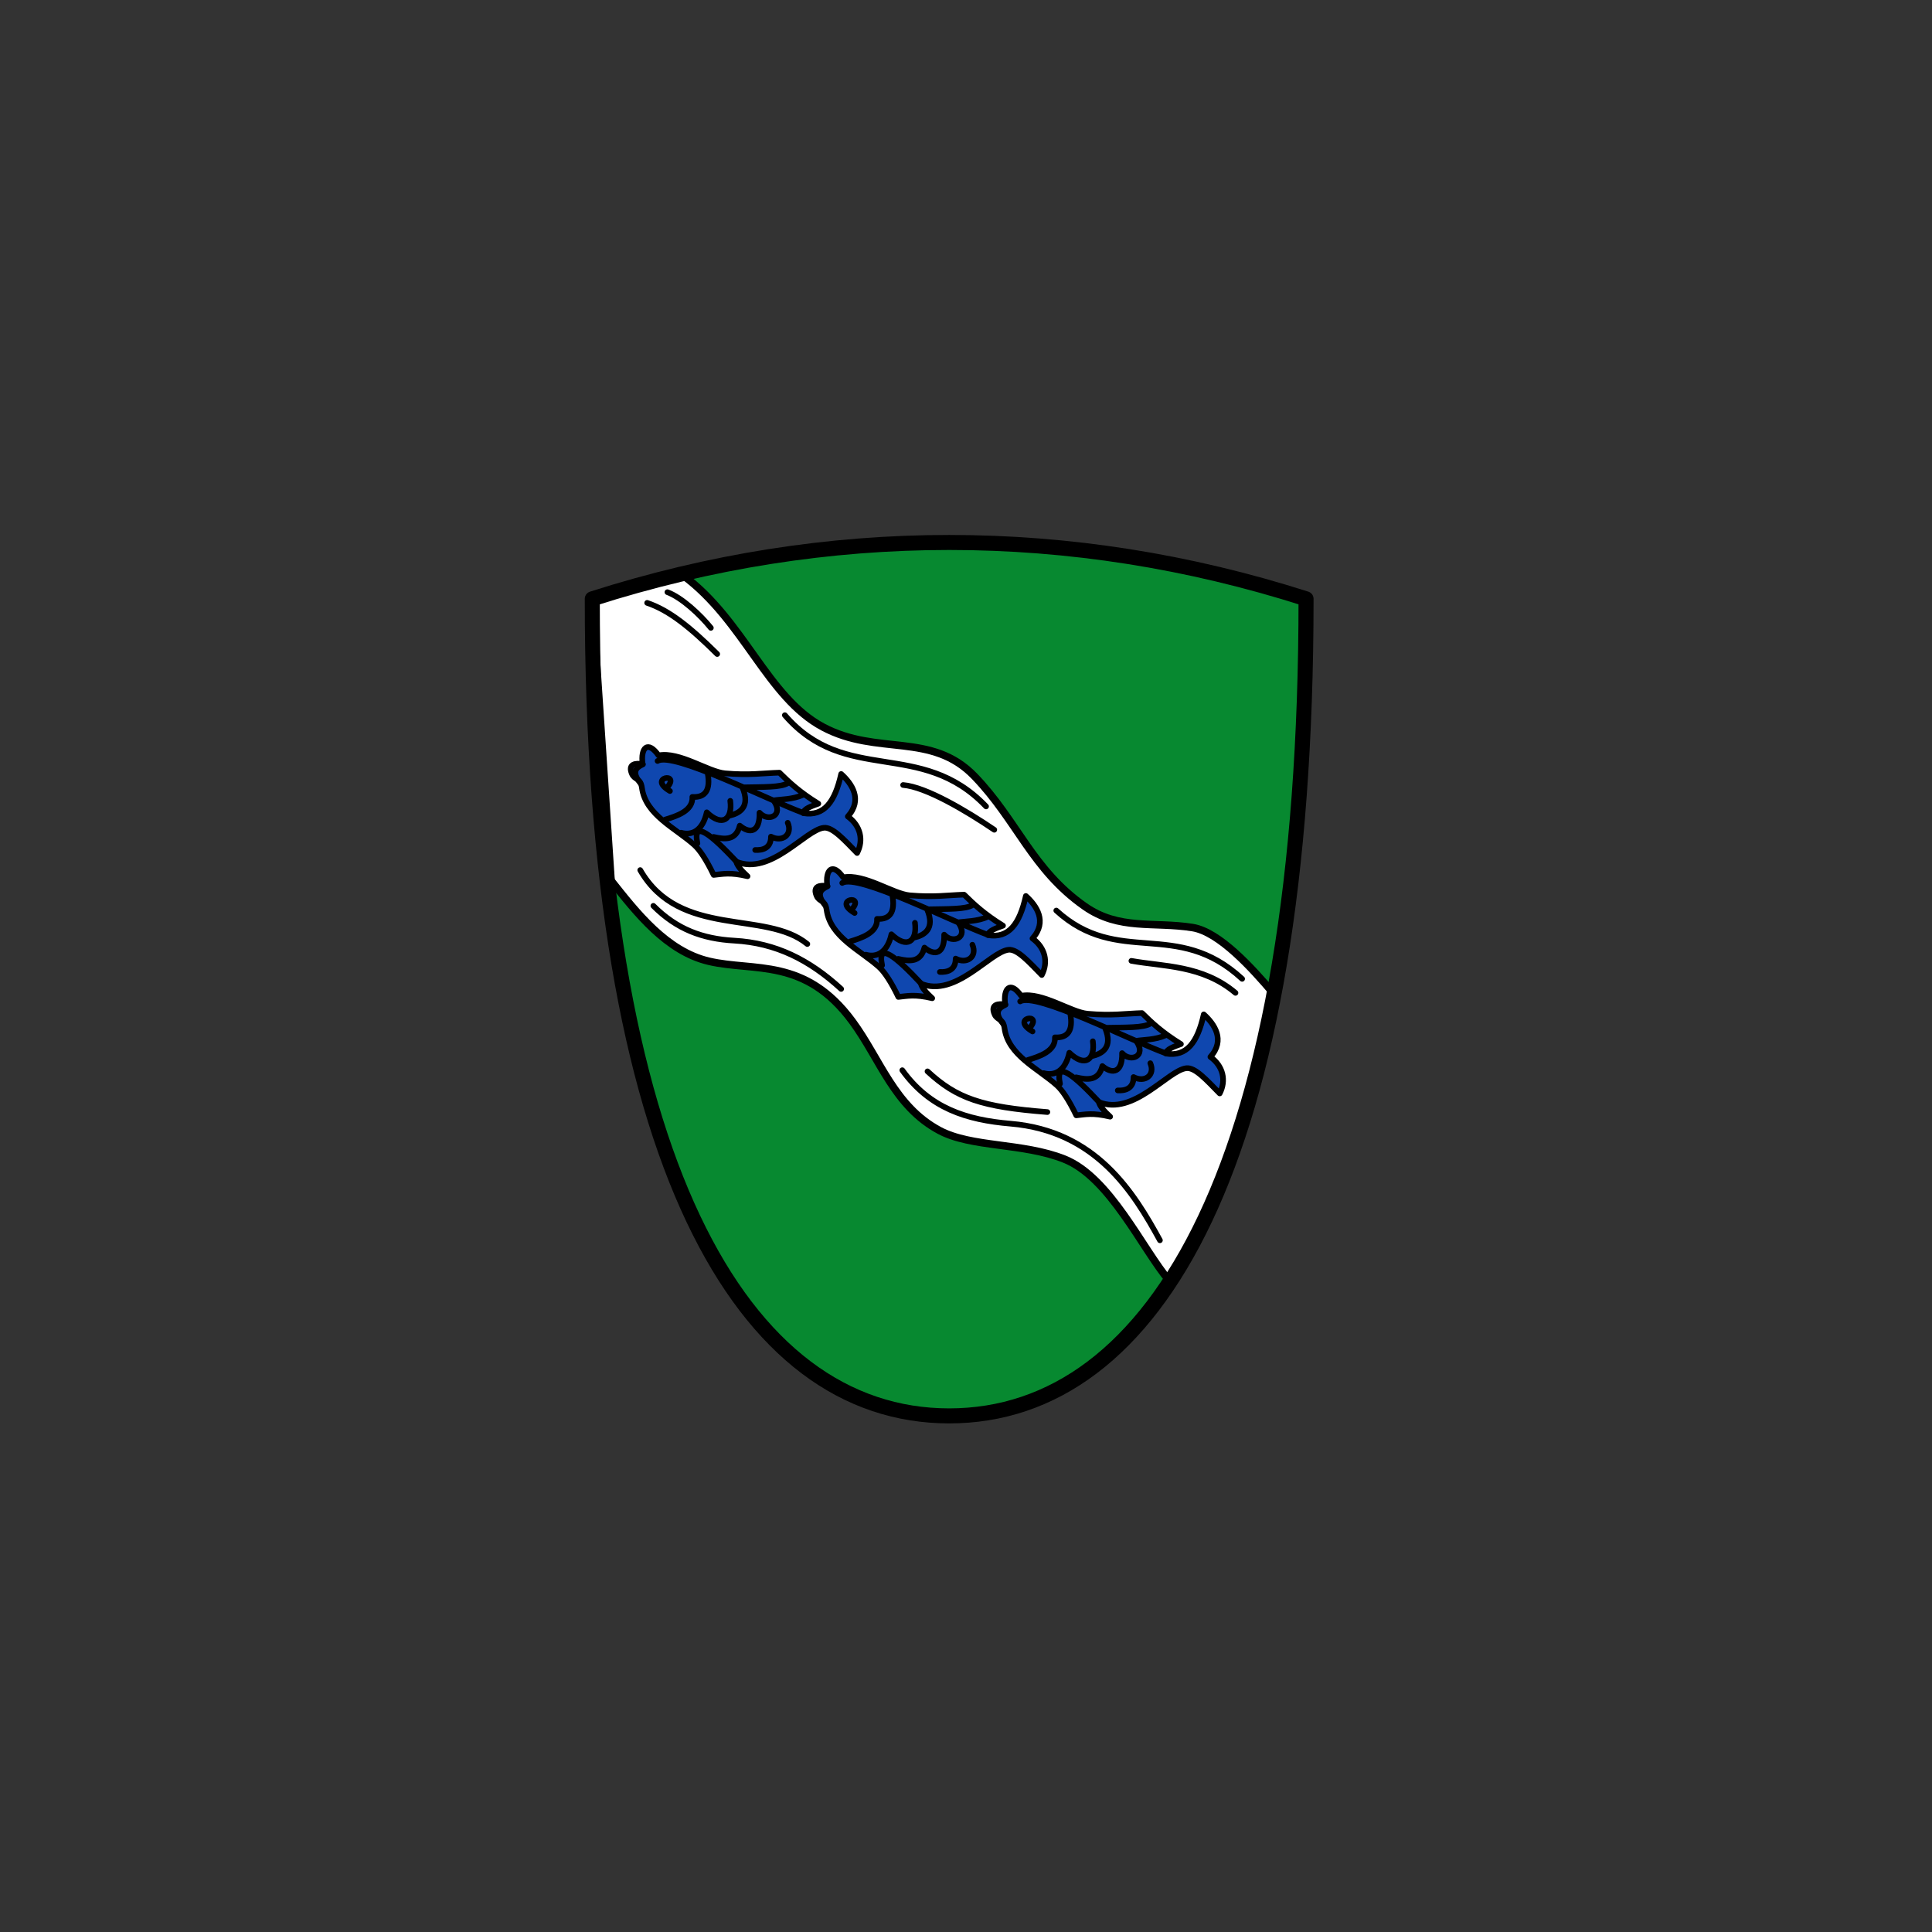 <?xml version="1.0" encoding="utf-8"?>
<svg viewBox="0 0 108 108" xmlns="http://www.w3.org/2000/svg">
  <rect x="0" y="0" width="108" height="108" fill="#333333" stroke="none"/>
  <path d="M 33.112 33.483 C 33.112 65.062 41.533 79.272 53.111 79.272 C 64.69 79.272 73.111 65.062 73.111 33.483 C 59.953 29.273 46.27 29.273 33.112 33.483 Z" fill="#078930"/>
  <g stroke="#000" stroke-linejoin="round" stroke-linecap="round" transform="matrix(0.105, 0, 0, 0.105, 32.374, 29.484)">
    <path d="m 7 38 l 48.45 -12.379 c 32.33 23.931 44.714 64.85 74.34 80.64 29.15 15.533 57.729 2.383 80.71 26.24 22.795 23.669 30.629 49.594 58.646 69.23 18.374 12.879 36.662 8.01 57.4 11.293 14.255 2.257 31.893 21.827 42.943 34.85 c -11.43 70.772 -31.595 114.38 -55.19 153.33 -14.433 -17.05 -31.698 -55.28 -56.03 -64.932 -22.18 -8.796 -49.44 -6.079 -66.54 -15.268 -24.02 -12.904 -31.379 -37.789 -46.23 -58 -25.18 -34.26 -52.26 -26.412 -76.35 -32.03 -22.555 -5.255 -38.533 -25.803 -52.15 -42.975 z" fill="#fff" stroke-width="4"/>
    <g stroke-width="3">
      <g fill="#0f47af">
        <path d="m 132.11 190.91 c -1.153 -8.699 2.731 -12.786 8.485 -4.596 11.1 -2.201 26.459 8.754 35.36 9.546 12.974 1.155 20.275 -0.118 28.991 -0.354 5.232 5.167 10.848 10.412 20.715 16.506 -3.821 1.397 -7.828 2.748 -7.987 5.061 11.1 1.808 16.801 -5.924 20.15 -20.86 5.688 5.108 11.595 13.664 3.536 22.627 6.835 4.95 8.485 12.61 4.95 19.445 -6.978 -7.112 -13.03 -13.903 -17.678 -13.435 -9.813 0.988 -28.25 25.665 -46.669 18.03 0.486 2.087 2.699 4.749 6.01 7.778 -9.318 -2.22 -13.205 -1.182 -18.03 -0.707 -3.88 -8.08 -7.423 -13.365 -10.253 -15.91 -10.04 -9.02 -25.993 -16.04 -27.931 -30.406 -0.734 -5.439 -3.874 -4.151 -5.303 -7.425 -2.422 -5.547 2.132 -5.831 5.657 -5.303 z"/>
        <path d="m 33.788 125.96 c -1.153 -8.699 2.731 -12.786 8.485 -4.596 11.1 -2.201 26.459 8.754 35.36 9.546 12.974 1.155 20.275 -0.118 28.991 -0.354 5.232 5.167 10.848 10.412 20.715 16.506 -3.821 1.397 -7.828 2.748 -7.987 5.061 11.1 1.808 16.801 -5.924 20.15 -20.86 5.688 5.108 11.595 13.664 3.536 22.627 6.835 4.95 8.485 12.61 4.95 19.445 -6.978 -7.112 -13.03 -13.903 -17.678 -13.435 -9.813 0.988 -28.25 25.665 -46.669 18.03 0.486 2.087 2.699 4.749 6.01 7.778 -9.318 -2.22 -13.205 -1.182 -18.03 -0.707 -3.88 -8.08 -7.423 -13.365 -10.253 -15.91 -10.04 -9.02 -25.993 -16.04 -27.931 -30.406 -0.734 -5.439 -3.874 -4.151 -5.303 -7.425 -2.422 -5.547 2.132 -5.831 5.657 -5.303 z"/>
        <path d="m 226.83 253.95 c -1.153 -8.699 2.731 -12.786 8.485 -4.596 11.1 -2.201 26.459 8.754 35.36 9.546 12.974 1.155 20.275 -0.118 28.991 -0.354 5.232 5.167 10.848 10.412 20.715 16.506 -3.821 1.397 -7.828 2.748 -7.987 5.061 11.1 1.808 16.801 -5.925 20.15 -20.86 5.688 5.108 11.595 13.664 3.536 22.627 6.835 4.95 8.485 12.61 4.95 19.445 -6.978 -7.112 -13.03 -13.903 -17.678 -13.435 -9.813 0.988 -28.25 25.665 -46.669 18.03 0.486 2.087 2.699 4.749 6.01 7.778 -9.318 -2.22 -13.205 -1.182 -18.03 -0.707 -3.88 -8.08 -7.423 -13.365 -10.253 -15.91 -10.04 -9.02 -25.993 -16.04 -27.931 -30.406 -0.734 -5.439 -3.874 -4.151 -5.303 -7.425 -2.422 -5.547 2.132 -5.831 5.657 -5.303 z"/>
      </g>
      <path d="m 225.61 264.11 c -4.596 -5.843 -2.57 -8.143 1.396 -9.985 m 14.371 14.206 c -12.453 -7.28 6.372 -10.408 -1.805 -1.548 m 47.19 32.95 c 3.688 0.21 8.45 -0.794 8.402 -7.122 5.969 3.16 11.663 -1 8.922 -7.374 m -39.494 7.528 c 6.124 1.423 11.971 1.922 13.966 -6.01 5.389 4.589 10.784 3.464 10.495 -6.88 4.599 5.149 13.321 1.562 7.462 -6.546 3.959 -0.641 10.158 -0.452 15.703 -2.945 m -39.12 11.06 c 5.256 -1.229 11.305 -4.504 6.864 -15.06 11.05 -0.248 20.585 0.084 24.21 -2.286 m -56.844 26.431 c 5.895 1.668 11.521 -1.22 13.648 -10.856 8.274 7.966 13.821 3.778 12.515 -6.115 m -17.488 22.627 c -2.684 -13.01 7.549 -4.438 20.799 9.735 m -42.01 -53.58 c 8.216 -5.167 59.06 20.926 77.43 27.577 m -73.33 3.609 c 6.06 -1.858 14.866 -4.612 14.418 -12.05 6.894 0.433 9.765 -3.604 8.174 -12.598 m -228.91 -122.77 c -4.596 -5.843 -2.57 -8.143 1.396 -9.985 m 14.371 14.206 c -12.453 -7.28 6.372 -10.408 -1.805 -1.548 m 47.19 32.95 c 3.688 0.21 8.45 -0.794 8.402 -7.122 5.969 3.16 11.663 -1 8.922 -7.374 m -39.494 7.528 c 6.124 1.423 11.971 1.922 13.966 -6.01 5.389 4.589 10.784 3.464 10.495 -6.88 4.599 5.149 13.321 1.562 7.462 -6.546 3.959 -0.641 10.158 -0.452 15.703 -2.945 m -39.12 11.06 c 5.256 -1.229 11.305 -4.504 6.864 -15.06 11.05 -0.248 20.585 0.084 24.21 -2.286 m -56.844 26.431 c 5.895 1.668 11.521 -1.22 13.648 -10.856 8.274 7.966 13.821 3.778 12.515 -6.115 m -17.488 22.627 c -2.684 -13.01 7.549 -4.438 20.799 9.735 m -42.01 -53.58 c 8.216 -5.167 59.06 20.926 77.43 27.577 m -73.33 3.609 c 6.06 -1.858 14.866 -4.612 14.418 -12.05 6.894 0.433 9.765 -3.604 8.174 -12.598 m 103.6 158.09 c 14.559 20.22 34.01 26.463 57.646 28.464 45.562 3.857 65.6 36.673 79.51 62.09 m -269.69 -178.06 c 12.517 12.533 26.15 17.57 43.15 18.525 21.996 1.236 39.844 10.147 56.828 25.718 m -106.97 -63.28 c 21.05 36.613 66.68 21.08 88.96 39.36 m 63.985 67.793 c 15.57 14.411 28.707 18.927 63.808 21.672 m 44.743 -80.5 c 16.867 3.094 37.794 2.153 55.41 17.04 m -95.41 -43.828 c 33.17 30.24 64 4.081 98.95 36.36 m -180.49 -103.19 c 12.172 0.998 33.536 13.657 48.536 23.828 m -111.5 -61 c 32.436 37.517 72.36 12.171 107.13 48.571 m -180.44 -108.36 c 11.877 3.991 23.08 13.144 37.3 27.22 m -26.51 -32.925 c 7.711 2.885 17.542 12.08 23.13 19.01 m 60.768 147.57 c -4.596 -5.843 -2.57 -8.143 1.396 -9.985 m 14.371 14.206 c -12.453 -7.28 6.372 -10.408 -1.805 -1.548 m 47.19 32.95 c 3.688 0.21 8.45 -0.794 8.402 -7.122 5.969 3.16 11.663 -1 8.922 -7.374 m -39.494 7.528 c 6.124 1.423 11.971 1.922 13.966 -6.01 5.389 4.589 10.784 3.464 10.495 -6.88 4.599 5.149 13.321 1.562 7.462 -6.546 3.959 -0.641 10.158 -0.452 15.703 -2.945 m -39.12 11.06 c 5.256 -1.229 11.305 -4.504 6.864 -15.06 11.05 -0.248 20.585 0.084 24.21 -2.286 m -56.844 26.431 c 5.895 1.668 11.521 -1.22 13.648 -10.856 8.274 7.966 13.821 3.778 12.515 -6.115 m -17.488 22.627 c -2.684 -13.01 7.549 -4.438 20.799 9.735 m -42.01 -53.58 c 8.216 -5.167 59.06 20.926 77.43 27.577 m -73.33 3.609 c 6.06 -1.858 14.866 -4.612 14.418 -12.05 6.894 0.433 9.764 -3.604 8.174 -12.598" fill="none"/>
    </g>
    <path d="M 7,38 C 7,338 87,473 197,473 307,473 387,338 387,38 262,-2 132,-2 7,38 z" fill="none" stroke-width="8"/>
  </g>
</svg>